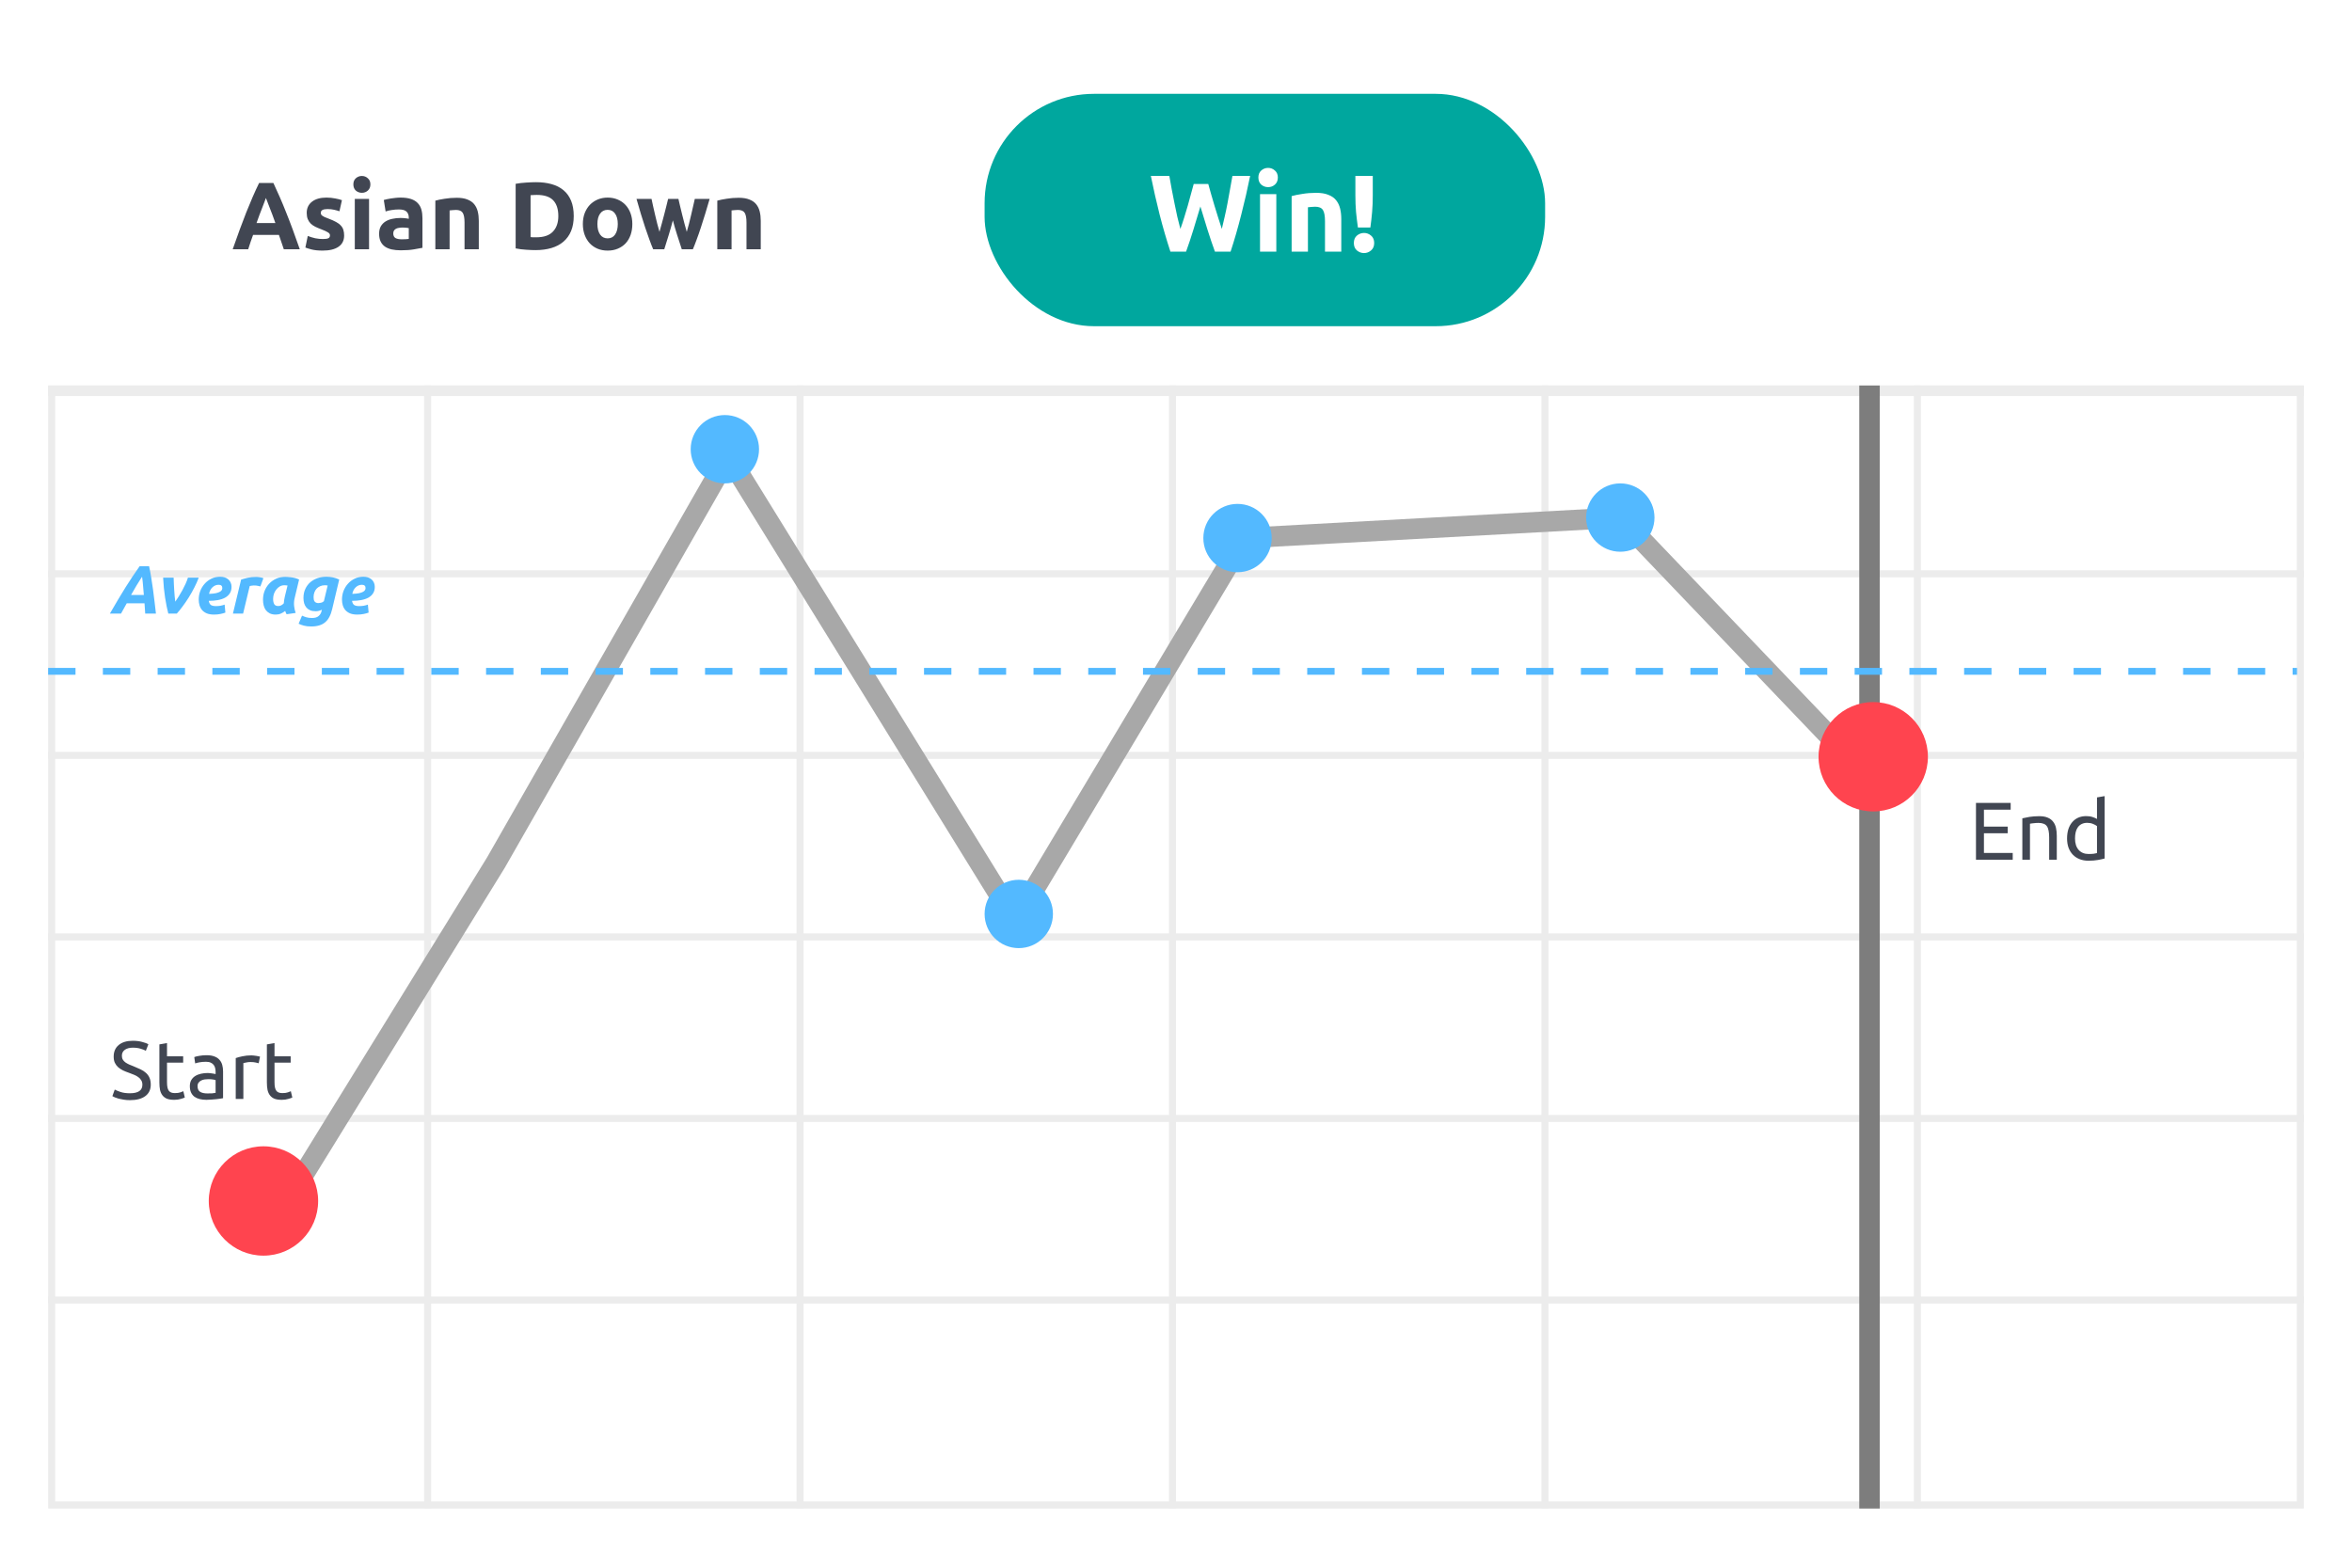 <svg width="342" height="228" viewBox="0 0 342 228" fill="none" xmlns="http://www.w3.org/2000/svg">
<g filter="url(#filter0_d_2599_38993)">
<rect x="7" y="5.697" width="328" height="213.697" rx="4.141" fill="white"/>
</g>
<path d="M41.267 36.251C41.165 35.917 41.049 35.574 40.919 35.221C40.799 34.869 40.678 34.516 40.557 34.164H36.8C36.68 34.516 36.554 34.869 36.425 35.221C36.304 35.574 36.193 35.917 36.091 36.251H33.836C34.198 35.212 34.541 34.252 34.866 33.37C35.191 32.489 35.506 31.659 35.812 30.88C36.128 30.101 36.434 29.363 36.731 28.667C37.037 27.962 37.352 27.276 37.677 26.608H39.75C40.066 27.276 40.377 27.962 40.683 28.667C40.989 29.363 41.295 30.101 41.601 30.88C41.916 31.659 42.236 32.489 42.561 33.37C42.886 34.252 43.229 35.212 43.591 36.251H41.267ZM38.665 28.793C38.619 28.932 38.549 29.122 38.456 29.363C38.364 29.604 38.257 29.883 38.136 30.198C38.016 30.513 37.881 30.861 37.733 31.241C37.593 31.622 37.45 32.021 37.301 32.438H40.043C39.894 32.021 39.75 31.622 39.611 31.241C39.472 30.861 39.337 30.513 39.208 30.198C39.087 29.883 38.98 29.604 38.888 29.363C38.795 29.122 38.721 28.932 38.665 28.793ZM46.937 34.762C47.317 34.762 47.587 34.725 47.744 34.651C47.902 34.577 47.981 34.433 47.981 34.219C47.981 34.052 47.879 33.909 47.675 33.788C47.471 33.658 47.16 33.514 46.742 33.357C46.418 33.236 46.121 33.111 45.852 32.981C45.592 32.851 45.369 32.698 45.184 32.522C44.998 32.336 44.855 32.118 44.752 31.868C44.65 31.617 44.599 31.316 44.599 30.963C44.599 30.277 44.855 29.734 45.365 29.335C45.875 28.936 46.575 28.737 47.466 28.737C47.911 28.737 48.338 28.779 48.746 28.862C49.154 28.936 49.479 29.02 49.72 29.113L49.358 30.727C49.117 30.643 48.853 30.569 48.565 30.504C48.287 30.439 47.971 30.407 47.619 30.407C46.97 30.407 46.645 30.587 46.645 30.949C46.645 31.033 46.659 31.107 46.687 31.172C46.715 31.237 46.77 31.302 46.854 31.367C46.937 31.422 47.048 31.487 47.188 31.562C47.336 31.627 47.522 31.701 47.744 31.784C48.199 31.951 48.574 32.118 48.871 32.285C49.168 32.443 49.4 32.619 49.567 32.814C49.743 32.999 49.864 33.208 49.929 33.44C50.003 33.672 50.04 33.941 50.04 34.247C50.04 34.971 49.767 35.518 49.219 35.889C48.681 36.26 47.916 36.446 46.923 36.446C46.274 36.446 45.731 36.39 45.295 36.279C44.868 36.167 44.572 36.075 44.404 36.001L44.752 34.317C45.105 34.456 45.467 34.567 45.838 34.651C46.209 34.725 46.575 34.762 46.937 34.762ZM53.663 36.251H51.59V28.932H53.663V36.251ZM53.858 26.817C53.858 27.197 53.733 27.498 53.482 27.721C53.241 27.934 52.953 28.041 52.619 28.041C52.285 28.041 51.993 27.934 51.743 27.721C51.502 27.498 51.381 27.197 51.381 26.817C51.381 26.436 51.502 26.139 51.743 25.926C51.993 25.703 52.285 25.592 52.619 25.592C52.953 25.592 53.241 25.703 53.482 25.926C53.733 26.139 53.858 26.436 53.858 26.817ZM58.409 34.804C58.613 34.804 58.808 34.799 58.993 34.79C59.179 34.781 59.327 34.767 59.439 34.748V33.176C59.355 33.157 59.23 33.139 59.063 33.12C58.896 33.102 58.743 33.092 58.604 33.092C58.409 33.092 58.223 33.106 58.047 33.134C57.88 33.153 57.732 33.194 57.602 33.259C57.472 33.324 57.37 33.412 57.296 33.524C57.221 33.635 57.184 33.774 57.184 33.941C57.184 34.266 57.291 34.493 57.505 34.623C57.727 34.743 58.029 34.804 58.409 34.804ZM58.242 28.737C58.854 28.737 59.364 28.806 59.773 28.945C60.181 29.085 60.505 29.284 60.747 29.544C60.997 29.804 61.173 30.119 61.276 30.49C61.377 30.861 61.428 31.274 61.428 31.729V36.042C61.132 36.107 60.719 36.181 60.19 36.265C59.661 36.358 59.021 36.404 58.27 36.404C57.797 36.404 57.365 36.362 56.976 36.279C56.595 36.195 56.266 36.061 55.988 35.875C55.709 35.681 55.496 35.43 55.348 35.124C55.199 34.818 55.125 34.442 55.125 33.997C55.125 33.57 55.209 33.208 55.375 32.911C55.552 32.614 55.784 32.378 56.071 32.202C56.359 32.025 56.688 31.9 57.059 31.826C57.43 31.742 57.815 31.701 58.214 31.701C58.483 31.701 58.72 31.715 58.924 31.742C59.137 31.761 59.309 31.789 59.439 31.826V31.631C59.439 31.279 59.332 30.996 59.119 30.782C58.905 30.569 58.534 30.462 58.005 30.462C57.653 30.462 57.305 30.49 56.962 30.546C56.618 30.592 56.322 30.662 56.071 30.755L55.807 29.085C55.927 29.048 56.076 29.011 56.252 28.973C56.438 28.927 56.637 28.89 56.85 28.862C57.064 28.825 57.286 28.797 57.518 28.779C57.76 28.751 58.001 28.737 58.242 28.737ZM63.303 29.182C63.656 29.08 64.111 28.987 64.667 28.904C65.224 28.811 65.808 28.765 66.42 28.765C67.042 28.765 67.557 28.848 67.965 29.015C68.382 29.173 68.712 29.4 68.953 29.697C69.194 29.994 69.366 30.346 69.468 30.755C69.57 31.163 69.621 31.617 69.621 32.118V36.251H67.547V32.369C67.547 31.701 67.459 31.228 67.283 30.949C67.107 30.671 66.778 30.532 66.295 30.532C66.147 30.532 65.989 30.541 65.822 30.56C65.655 30.569 65.507 30.583 65.377 30.601V36.251H63.303V29.182ZM77.15 34.484C77.252 34.493 77.368 34.502 77.498 34.512C77.637 34.512 77.8 34.512 77.985 34.512C79.071 34.512 79.873 34.238 80.393 33.691C80.921 33.143 81.186 32.387 81.186 31.422C81.186 30.411 80.935 29.646 80.434 29.126C79.933 28.607 79.14 28.347 78.055 28.347C77.906 28.347 77.753 28.352 77.596 28.361C77.438 28.361 77.29 28.37 77.15 28.389V34.484ZM83.426 31.422C83.426 32.257 83.296 32.986 83.037 33.607C82.777 34.229 82.406 34.743 81.923 35.152C81.45 35.56 80.87 35.866 80.184 36.07C79.497 36.274 78.727 36.376 77.874 36.376C77.484 36.376 77.03 36.358 76.51 36.321C75.991 36.293 75.481 36.228 74.98 36.126V26.733C75.481 26.64 76 26.58 76.538 26.552C77.085 26.515 77.554 26.497 77.944 26.497C78.769 26.497 79.516 26.589 80.184 26.775C80.861 26.96 81.441 27.253 81.923 27.651C82.406 28.05 82.777 28.561 83.037 29.182C83.296 29.804 83.426 30.55 83.426 31.422ZM91.946 32.577C91.946 33.153 91.863 33.681 91.696 34.164C91.529 34.637 91.288 35.045 90.972 35.388C90.657 35.722 90.277 35.982 89.831 36.167C89.395 36.353 88.904 36.446 88.356 36.446C87.818 36.446 87.327 36.353 86.881 36.167C86.445 35.982 86.07 35.722 85.754 35.388C85.439 35.045 85.193 34.637 85.017 34.164C84.84 33.681 84.752 33.153 84.752 32.577C84.752 32.002 84.84 31.478 85.017 31.005C85.202 30.532 85.453 30.128 85.768 29.794C86.093 29.46 86.473 29.201 86.909 29.015C87.354 28.83 87.837 28.737 88.356 28.737C88.885 28.737 89.368 28.83 89.803 29.015C90.249 29.201 90.629 29.46 90.945 29.794C91.26 30.128 91.506 30.532 91.682 31.005C91.858 31.478 91.946 32.002 91.946 32.577ZM89.831 32.577C89.831 31.937 89.701 31.436 89.442 31.075C89.191 30.703 88.829 30.518 88.356 30.518C87.883 30.518 87.517 30.703 87.257 31.075C86.997 31.436 86.867 31.937 86.867 32.577C86.867 33.218 86.997 33.728 87.257 34.108C87.517 34.479 87.883 34.665 88.356 34.665C88.829 34.665 89.191 34.479 89.442 34.108C89.701 33.728 89.831 33.218 89.831 32.577ZM97.842 32.049C97.657 32.754 97.457 33.454 97.244 34.15C97.04 34.846 96.822 35.546 96.59 36.251H94.976C94.809 35.861 94.628 35.398 94.433 34.859C94.238 34.321 94.034 33.737 93.821 33.106C93.617 32.466 93.403 31.794 93.181 31.088C92.967 30.374 92.759 29.655 92.555 28.932H94.739C94.813 29.266 94.892 29.632 94.976 30.031C95.069 30.421 95.161 30.824 95.254 31.241C95.356 31.659 95.458 32.081 95.56 32.508C95.671 32.925 95.783 33.329 95.894 33.718C96.015 33.31 96.131 32.893 96.242 32.466C96.363 32.039 96.474 31.622 96.576 31.214C96.687 30.796 96.789 30.397 96.882 30.017C96.984 29.627 97.072 29.266 97.147 28.932H98.649C98.724 29.266 98.807 29.627 98.9 30.017C98.993 30.397 99.09 30.796 99.192 31.214C99.294 31.622 99.401 32.039 99.512 32.466C99.623 32.893 99.739 33.31 99.86 33.718C99.971 33.329 100.083 32.925 100.194 32.508C100.305 32.081 100.407 31.659 100.5 31.241C100.602 30.824 100.695 30.421 100.778 30.031C100.871 29.632 100.955 29.266 101.029 28.932H103.186C102.982 29.655 102.768 30.374 102.546 31.088C102.332 31.794 102.119 32.466 101.906 33.106C101.701 33.737 101.497 34.321 101.293 34.859C101.098 35.398 100.918 35.861 100.751 36.251H99.136C98.904 35.546 98.677 34.846 98.455 34.15C98.232 33.454 98.028 32.754 97.842 32.049ZM104.301 29.182C104.654 29.08 105.109 28.987 105.665 28.904C106.222 28.811 106.806 28.765 107.418 28.765C108.04 28.765 108.555 28.848 108.963 29.015C109.38 29.173 109.71 29.4 109.951 29.697C110.192 29.994 110.364 30.346 110.466 30.755C110.568 31.163 110.619 31.617 110.619 32.118V36.251H108.546V32.369C108.546 31.701 108.457 31.228 108.281 30.949C108.105 30.671 107.776 30.532 107.293 30.532C107.145 30.532 106.987 30.541 106.82 30.56C106.653 30.569 106.505 30.583 106.375 30.601V36.251H104.301V29.182Z" fill="#414652"/>
<rect x="7.512" y="56.581" width="326.975" height="162.301" stroke="#ECECEC" stroke-width="1.025"/>
<path d="M7 109.858H335" stroke="#ECECEC" stroke-width="1.025"/>
<path d="M7 83.452H335" stroke="#ECECEC" stroke-width="1.025"/>
<path d="M7 136.264H335" stroke="#ECECEC" stroke-width="1.025"/>
<path d="M7 162.67H335" stroke="#ECECEC" stroke-width="1.025"/>
<path d="M7 189.076H335" stroke="#ECECEC" stroke-width="1.025"/>
<path d="M62.178 56.068L62.178 219.394" stroke="#ECECEC" stroke-width="1.025"/>
<path d="M116.333 56.068L116.333 219.394" stroke="#ECECEC" stroke-width="1.025"/>
<path d="M170.489 56.068L170.489 219.394" stroke="#ECECEC" stroke-width="1.025"/>
<path d="M224.646 56.068L224.645 219.394" stroke="#ECECEC" stroke-width="1.025"/>
<path d="M278.801 56.068L278.801 219.394" stroke="#ECECEC" stroke-width="1.025"/>
<path d="M7 56.832H335" stroke="#ECECEC" stroke-width="1.53"/>
<path d="M39.303 178.642L72.103 125.467L105.897 66.327L147.642 133.915L180.939 78.254L235.606 75.273L267.909 109.067" stroke="#A8A8A8" stroke-width="2.982"/>
<path d="M271.843 56.068L271.843 219.394" stroke="#7D7D7D" stroke-width="2.982"/>
<line x1="7" y1="97.637" x2="334.006" y2="97.637" stroke="#53B9FF" stroke-width="0.994" stroke-dasharray="3.98 3.98"/>
<path d="M21.115 89.243C21.102 88.985 21.085 88.733 21.065 88.488C21.052 88.236 21.035 87.987 21.015 87.742H18.431C18.299 87.987 18.16 88.236 18.014 88.488C17.868 88.733 17.729 88.985 17.596 89.243H15.976C16.407 88.501 16.808 87.815 17.179 87.186C17.557 86.556 17.918 85.963 18.262 85.407C18.613 84.85 18.955 84.323 19.286 83.826C19.617 83.323 19.955 82.832 20.3 82.355H21.681C21.788 82.832 21.887 83.362 21.98 83.945C22.079 84.522 22.169 85.115 22.248 85.725C22.334 86.328 22.41 86.934 22.477 87.543C22.549 88.147 22.616 88.713 22.675 89.243H21.115ZM20.658 83.866C20.379 84.31 20.104 84.751 19.833 85.188C19.568 85.625 19.309 86.073 19.058 86.53H20.916C20.883 86.126 20.846 85.695 20.807 85.238C20.774 84.78 20.724 84.323 20.658 83.866ZM24.474 89.243C24.302 88.581 24.146 87.809 24.007 86.927C23.868 86.039 23.771 85.069 23.718 84.015H25.249C25.256 84.273 25.266 84.558 25.279 84.87C25.292 85.175 25.309 85.483 25.329 85.794C25.349 86.106 25.372 86.41 25.398 86.709C25.425 87 25.455 87.265 25.488 87.504C25.634 87.305 25.796 87.06 25.975 86.768C26.16 86.477 26.339 86.172 26.512 85.854C26.684 85.536 26.843 85.218 26.988 84.9C27.134 84.575 27.247 84.28 27.326 84.015H28.897C28.725 84.486 28.509 84.969 28.251 85.466C27.999 85.963 27.727 86.444 27.436 86.907C27.144 87.371 26.846 87.805 26.541 88.21C26.243 88.614 25.965 88.958 25.706 89.243H24.474ZM28.896 87.196C28.896 86.772 28.969 86.361 29.115 85.963C29.267 85.566 29.479 85.214 29.751 84.91C30.022 84.598 30.35 84.35 30.735 84.164C31.126 83.972 31.556 83.876 32.027 83.876C32.259 83.876 32.474 83.909 32.673 83.975C32.872 84.041 33.044 84.138 33.19 84.263C33.342 84.389 33.458 84.545 33.538 84.731C33.624 84.91 33.667 85.115 33.667 85.347C33.667 85.718 33.584 86.033 33.418 86.291C33.253 86.55 33.021 86.762 32.723 86.927C32.431 87.086 32.083 87.202 31.679 87.275C31.275 87.348 30.834 87.385 30.357 87.385C30.403 87.663 30.503 87.862 30.655 87.981C30.814 88.094 31.063 88.15 31.401 88.15C31.613 88.15 31.828 88.133 32.047 88.1C32.265 88.06 32.471 88.004 32.663 87.931L32.772 89.094C32.587 89.167 32.348 89.233 32.057 89.293C31.772 89.353 31.46 89.382 31.122 89.382C30.712 89.382 30.364 89.326 30.079 89.213C29.8 89.094 29.572 88.935 29.393 88.736C29.221 88.537 29.095 88.305 29.015 88.04C28.936 87.775 28.896 87.494 28.896 87.196ZM31.788 85.049C31.45 85.049 31.152 85.171 30.894 85.416C30.642 85.655 30.476 85.973 30.397 86.371C30.808 86.357 31.139 86.324 31.391 86.271C31.642 86.212 31.838 86.142 31.977 86.063C32.116 85.983 32.209 85.897 32.255 85.804C32.302 85.711 32.325 85.619 32.325 85.526C32.325 85.208 32.146 85.049 31.788 85.049ZM37.864 85.287C37.731 85.254 37.599 85.224 37.466 85.198C37.34 85.165 37.152 85.148 36.9 85.148C36.807 85.148 36.704 85.158 36.592 85.178C36.479 85.191 36.386 85.208 36.313 85.228L35.349 89.243H33.868L35.061 84.293C35.346 84.201 35.664 84.114 36.015 84.035C36.373 83.949 36.774 83.906 37.218 83.906C37.383 83.906 37.566 83.922 37.765 83.955C37.97 83.982 38.149 84.028 38.301 84.095L37.864 85.287ZM42.845 86.987C42.752 87.365 42.726 87.746 42.766 88.13C42.805 88.508 42.882 88.846 42.994 89.144L41.672 89.333C41.633 89.253 41.596 89.177 41.563 89.104C41.53 89.031 41.497 88.948 41.464 88.856C41.278 89.008 41.073 89.134 40.847 89.233C40.622 89.333 40.37 89.382 40.092 89.382C39.761 89.382 39.476 89.326 39.237 89.213C39.005 89.094 38.813 88.938 38.661 88.746C38.515 88.547 38.409 88.319 38.343 88.06C38.276 87.795 38.243 87.514 38.243 87.216C38.243 86.758 38.323 86.328 38.482 85.923C38.647 85.519 38.873 85.168 39.158 84.87C39.449 84.565 39.79 84.326 40.181 84.154C40.572 83.982 40.996 83.896 41.454 83.896C41.513 83.896 41.616 83.899 41.762 83.906C41.914 83.912 42.086 83.929 42.279 83.955C42.471 83.975 42.673 84.012 42.885 84.065C43.097 84.118 43.299 84.191 43.491 84.283L42.845 86.987ZM41.811 85.158C41.725 85.145 41.646 85.135 41.573 85.128C41.507 85.122 41.424 85.118 41.324 85.118C41.099 85.118 40.887 85.175 40.688 85.287C40.496 85.4 40.327 85.549 40.181 85.735C40.036 85.913 39.92 86.122 39.834 86.361C39.754 86.599 39.714 86.848 39.714 87.106C39.714 87.424 39.767 87.676 39.873 87.862C39.979 88.047 40.175 88.14 40.46 88.14C40.612 88.14 40.748 88.11 40.867 88.05C40.993 87.991 41.126 87.891 41.265 87.752C41.278 87.587 41.298 87.414 41.324 87.235C41.358 87.05 41.391 86.881 41.424 86.728L41.811 85.158ZM48.301 88.587C48.201 89.018 48.069 89.389 47.903 89.7C47.744 90.018 47.542 90.28 47.297 90.486C47.058 90.698 46.77 90.853 46.432 90.953C46.094 91.059 45.7 91.112 45.249 91.112C44.832 91.112 44.481 91.072 44.196 90.993C43.911 90.92 43.653 90.827 43.42 90.714L43.917 89.541C44.123 89.634 44.335 89.714 44.554 89.78C44.779 89.846 45.054 89.879 45.379 89.879C45.803 89.879 46.121 89.783 46.333 89.591C46.551 89.406 46.694 89.164 46.76 88.865L46.8 88.677C46.667 88.743 46.525 88.796 46.373 88.836C46.227 88.875 46.071 88.895 45.905 88.895C45.594 88.895 45.326 88.849 45.1 88.756C44.875 88.657 44.69 88.521 44.544 88.349C44.404 88.176 44.298 87.974 44.226 87.742C44.159 87.504 44.126 87.245 44.126 86.967C44.126 86.463 44.219 86.019 44.404 85.635C44.59 85.244 44.835 84.919 45.14 84.661C45.452 84.403 45.806 84.207 46.204 84.075C46.608 83.942 47.029 83.876 47.466 83.876C47.784 83.876 48.099 83.909 48.41 83.975C48.721 84.041 49.026 84.144 49.325 84.283L48.301 88.587ZM47.645 85.158C47.532 85.132 47.393 85.118 47.227 85.118C46.975 85.118 46.75 85.165 46.551 85.257C46.353 85.344 46.18 85.463 46.035 85.615C45.895 85.768 45.786 85.953 45.707 86.172C45.634 86.384 45.597 86.612 45.597 86.858C45.597 86.977 45.607 87.09 45.627 87.196C45.647 87.295 45.683 87.385 45.736 87.464C45.789 87.537 45.862 87.597 45.955 87.643C46.048 87.689 46.164 87.713 46.303 87.713C46.396 87.713 46.518 87.696 46.671 87.663C46.83 87.63 46.972 87.553 47.098 87.434L47.645 85.158ZM49.726 87.196C49.726 86.772 49.799 86.361 49.945 85.963C50.097 85.566 50.309 85.214 50.581 84.91C50.852 84.598 51.18 84.35 51.565 84.164C51.956 83.972 52.386 83.876 52.857 83.876C53.089 83.876 53.304 83.909 53.503 83.975C53.702 84.041 53.874 84.138 54.02 84.263C54.172 84.389 54.288 84.545 54.368 84.731C54.454 84.91 54.497 85.115 54.497 85.347C54.497 85.718 54.414 86.033 54.248 86.291C54.083 86.55 53.851 86.762 53.553 86.927C53.261 87.086 52.913 87.202 52.509 87.275C52.105 87.348 51.664 87.385 51.187 87.385C51.233 87.663 51.333 87.862 51.485 87.981C51.644 88.094 51.893 88.15 52.231 88.15C52.443 88.15 52.658 88.133 52.877 88.1C53.095 88.06 53.301 88.004 53.493 87.931L53.602 89.094C53.417 89.167 53.178 89.233 52.887 89.293C52.602 89.353 52.29 89.382 51.952 89.382C51.541 89.382 51.194 89.326 50.909 89.213C50.63 89.094 50.402 88.935 50.223 88.736C50.051 88.537 49.925 88.305 49.845 88.04C49.766 87.775 49.726 87.494 49.726 87.196ZM52.618 85.049C52.28 85.049 51.982 85.171 51.724 85.416C51.472 85.655 51.306 85.973 51.227 86.371C51.638 86.357 51.969 86.324 52.221 86.271C52.472 86.212 52.668 86.142 52.807 86.063C52.946 85.983 53.039 85.897 53.085 85.804C53.132 85.711 53.155 85.619 53.155 85.526C53.155 85.208 52.976 85.049 52.618 85.049Z" fill="#53B9FF"/>
<rect x="143.17" y="13.648" width="81.503" height="33.794" rx="15.903" fill="#00A79E"/>
<path d="M175.692 26.756C175.819 27.19 175.957 27.683 176.105 28.235C176.264 28.775 176.428 29.337 176.598 29.92C176.778 30.503 176.959 31.087 177.139 31.67C177.319 32.253 177.494 32.794 177.664 33.292C177.801 32.751 177.939 32.163 178.077 31.526C178.225 30.89 178.363 30.233 178.49 29.555C178.618 28.876 178.74 28.203 178.856 27.535C178.983 26.856 179.1 26.204 179.206 25.579H181.782C181.411 27.424 180.982 29.295 180.494 31.193C180.017 33.09 179.498 34.893 178.936 36.6H176.662C176.291 35.582 175.93 34.516 175.58 33.403C175.23 32.279 174.886 31.155 174.547 30.032C174.207 31.155 173.868 32.279 173.529 33.403C173.189 34.516 172.834 35.582 172.463 36.6H170.189C169.627 34.893 169.102 33.09 168.615 31.193C168.138 29.295 167.714 27.424 167.342 25.579H170.03C170.136 26.204 170.253 26.856 170.38 27.535C170.507 28.203 170.64 28.876 170.778 29.555C170.915 30.233 171.053 30.89 171.191 31.526C171.339 32.163 171.488 32.751 171.636 33.292C171.827 32.772 172.013 32.221 172.193 31.638C172.373 31.055 172.548 30.472 172.718 29.889C172.887 29.305 173.041 28.744 173.179 28.203C173.327 27.662 173.46 27.18 173.576 26.756H175.692ZM185.587 36.6H183.218V28.235H185.587V36.6ZM185.81 25.817C185.81 26.252 185.667 26.597 185.38 26.851C185.105 27.095 184.776 27.217 184.394 27.217C184.013 27.217 183.679 27.095 183.392 26.851C183.117 26.597 182.979 26.252 182.979 25.817C182.979 25.383 183.117 25.043 183.392 24.8C183.679 24.545 184.013 24.418 184.394 24.418C184.776 24.418 185.105 24.545 185.38 24.8C185.667 25.043 185.81 25.383 185.81 25.817ZM187.815 28.521C188.217 28.404 188.737 28.298 189.373 28.203C190.009 28.097 190.677 28.044 191.377 28.044C192.087 28.044 192.676 28.139 193.142 28.33C193.619 28.51 193.995 28.77 194.271 29.109C194.547 29.448 194.743 29.851 194.86 30.318C194.976 30.784 195.034 31.304 195.034 31.876V36.6H192.665V32.163C192.665 31.399 192.564 30.859 192.363 30.541C192.161 30.223 191.785 30.064 191.234 30.064C191.064 30.064 190.884 30.074 190.693 30.095C190.502 30.106 190.333 30.122 190.184 30.143V36.6H187.815V28.521ZM199.612 28.425C199.612 29.284 199.581 30.085 199.517 30.827C199.453 31.569 199.369 32.322 199.263 33.085H197.45C197.344 32.322 197.254 31.569 197.179 30.827C197.116 30.085 197.084 29.284 197.084 28.425V25.579H199.612V28.425ZM199.819 35.343C199.819 35.81 199.665 36.17 199.358 36.425C199.061 36.679 198.722 36.806 198.34 36.806C197.959 36.806 197.614 36.679 197.307 36.425C197.01 36.17 196.861 35.81 196.861 35.343C196.861 34.877 197.01 34.516 197.307 34.262C197.614 34.007 197.959 33.88 198.34 33.88C198.722 33.88 199.061 34.007 199.358 34.262C199.665 34.516 199.819 34.877 199.819 35.343Z" fill="white"/>
<path d="M18.891 159.001C20.1 159.001 20.704 158.588 20.704 157.761C20.704 157.506 20.649 157.292 20.537 157.117C20.434 156.934 20.291 156.779 20.108 156.652C19.925 156.516 19.714 156.401 19.476 156.306C19.245 156.21 18.999 156.115 18.736 156.019C18.434 155.916 18.148 155.801 17.878 155.674C17.607 155.538 17.373 155.383 17.174 155.208C16.975 155.025 16.816 154.811 16.697 154.564C16.585 154.318 16.53 154.02 16.53 153.67C16.53 152.946 16.776 152.382 17.269 151.976C17.762 151.571 18.442 151.368 19.309 151.368C19.81 151.368 20.263 151.423 20.669 151.535C21.082 151.638 21.384 151.753 21.575 151.881L21.205 152.823C21.038 152.72 20.788 152.62 20.454 152.525C20.128 152.421 19.746 152.37 19.309 152.37C19.086 152.37 18.879 152.394 18.689 152.441C18.498 152.489 18.331 152.561 18.188 152.656C18.044 152.751 17.929 152.875 17.842 153.026C17.762 153.169 17.723 153.34 17.723 153.539C17.723 153.761 17.766 153.948 17.854 154.099C17.941 154.25 18.064 154.385 18.223 154.505C18.383 154.616 18.565 154.719 18.772 154.815C18.987 154.91 19.221 155.006 19.476 155.101C19.834 155.244 20.16 155.387 20.454 155.53C20.756 155.674 21.014 155.844 21.229 156.043C21.452 156.242 21.623 156.481 21.742 156.759C21.861 157.029 21.921 157.359 21.921 157.749C21.921 158.472 21.654 159.029 21.122 159.419C20.597 159.808 19.854 160.003 18.891 160.003C18.565 160.003 18.263 159.979 17.985 159.932C17.715 159.892 17.472 159.844 17.257 159.788C17.043 159.725 16.856 159.661 16.697 159.598C16.546 159.526 16.426 159.466 16.339 159.419L16.685 158.465C16.868 158.568 17.146 158.683 17.52 158.81C17.893 158.938 18.351 159.001 18.891 159.001ZM24.285 153.622H26.635V154.552H24.285V157.415C24.285 157.725 24.309 157.983 24.357 158.19C24.404 158.389 24.476 158.548 24.571 158.667C24.667 158.779 24.786 158.858 24.929 158.906C25.072 158.954 25.239 158.977 25.43 158.977C25.764 158.977 26.03 158.942 26.229 158.87C26.436 158.791 26.579 158.735 26.659 158.703L26.873 159.621C26.762 159.677 26.567 159.745 26.289 159.824C26.011 159.912 25.693 159.955 25.335 159.955C24.913 159.955 24.564 159.904 24.285 159.8C24.015 159.689 23.796 159.526 23.629 159.311C23.462 159.097 23.343 158.834 23.271 158.524C23.208 158.206 23.176 157.84 23.176 157.427V151.893L24.285 151.702V153.622ZM30.146 159.025C30.408 159.025 30.639 159.021 30.837 159.013C31.044 158.997 31.215 158.973 31.35 158.942V157.093C31.271 157.053 31.14 157.021 30.957 156.997C30.782 156.966 30.567 156.95 30.313 156.95C30.146 156.95 29.967 156.962 29.776 156.986C29.593 157.009 29.422 157.061 29.263 157.141C29.112 157.212 28.985 157.316 28.881 157.451C28.778 157.578 28.726 157.749 28.726 157.964C28.726 158.361 28.853 158.639 29.108 158.798C29.362 158.95 29.708 159.025 30.146 159.025ZM30.05 153.467C30.495 153.467 30.869 153.527 31.171 153.646C31.481 153.757 31.728 153.92 31.911 154.135C32.102 154.342 32.237 154.592 32.316 154.886C32.396 155.173 32.436 155.491 32.436 155.841V159.717C32.34 159.733 32.205 159.757 32.03 159.788C31.863 159.812 31.672 159.836 31.458 159.86C31.243 159.884 31.008 159.904 30.754 159.92C30.507 159.943 30.261 159.955 30.014 159.955C29.665 159.955 29.343 159.92 29.048 159.848C28.754 159.777 28.5 159.665 28.285 159.514C28.07 159.355 27.903 159.148 27.784 158.894C27.665 158.639 27.605 158.333 27.605 157.975C27.605 157.634 27.673 157.339 27.808 157.093C27.951 156.846 28.142 156.648 28.38 156.497C28.619 156.345 28.897 156.234 29.215 156.163C29.533 156.091 29.867 156.055 30.217 156.055C30.328 156.055 30.444 156.063 30.563 156.079C30.682 156.087 30.794 156.103 30.897 156.127C31.008 156.143 31.104 156.159 31.183 156.174C31.263 156.19 31.318 156.202 31.35 156.21V155.9C31.35 155.717 31.33 155.538 31.291 155.363C31.251 155.181 31.179 155.022 31.076 154.886C30.973 154.743 30.829 154.632 30.646 154.552C30.472 154.465 30.241 154.421 29.955 154.421C29.589 154.421 29.267 154.449 28.989 154.505C28.718 154.552 28.515 154.604 28.38 154.66L28.249 153.741C28.392 153.678 28.631 153.618 28.965 153.562C29.299 153.499 29.66 153.467 30.05 153.467ZM36.568 153.491C36.663 153.491 36.771 153.499 36.89 153.515C37.017 153.523 37.141 153.539 37.26 153.562C37.379 153.578 37.486 153.598 37.582 153.622C37.685 153.638 37.761 153.654 37.808 153.67L37.617 154.636C37.53 154.604 37.383 154.568 37.176 154.529C36.977 154.481 36.719 154.457 36.401 154.457C36.194 154.457 35.987 154.481 35.781 154.529C35.582 154.568 35.451 154.596 35.387 154.612V159.824H34.278V153.884C34.54 153.789 34.866 153.702 35.256 153.622C35.646 153.535 36.083 153.491 36.568 153.491ZM39.916 153.622H42.266V154.552H39.916V157.415C39.916 157.725 39.94 157.983 39.988 158.19C40.036 158.389 40.107 158.548 40.203 158.667C40.298 158.779 40.417 158.858 40.56 158.906C40.704 158.954 40.871 158.977 41.061 158.977C41.395 158.977 41.662 158.942 41.861 158.87C42.067 158.791 42.21 158.735 42.29 158.703L42.505 159.621C42.393 159.677 42.199 159.745 41.92 159.824C41.642 159.912 41.324 159.955 40.966 159.955C40.545 159.955 40.195 159.904 39.916 159.8C39.646 159.689 39.427 159.526 39.26 159.311C39.093 159.097 38.974 158.834 38.903 158.524C38.839 158.206 38.807 157.84 38.807 157.427V151.893L39.916 151.702V153.622Z" fill="#414652"/>
<path d="M46.261 174.666C46.261 179.058 42.7 182.618 38.309 182.618C33.917 182.618 30.357 179.058 30.357 174.666C30.357 170.275 33.917 166.715 38.309 166.715C42.7 166.715 46.261 170.275 46.261 174.666Z" fill="#FF444F"/>
<path d="M240.576 75.273C240.576 78.018 238.351 80.243 235.606 80.243C232.862 80.243 230.637 78.018 230.637 75.273C230.637 72.529 232.862 70.304 235.606 70.304C238.351 70.304 240.576 72.529 240.576 75.273Z" fill="#53B9FF"/>
<path d="M184.915 78.255C184.915 80.999 182.69 83.225 179.945 83.225C177.201 83.225 174.976 80.999 174.976 78.255C174.976 75.51 177.201 73.285 179.945 73.285C182.69 73.285 184.915 75.51 184.915 78.255Z" fill="#53B9FF"/>
<path d="M153.109 132.922C153.109 135.667 150.884 137.892 148.14 137.892C145.395 137.892 143.17 135.667 143.17 132.922C143.17 130.177 145.395 127.952 148.14 127.952C150.884 127.952 153.109 130.177 153.109 132.922Z" fill="#53B9FF"/>
<path d="M280.334 110.061C280.334 114.452 276.774 118.012 272.382 118.012C267.991 118.012 264.431 114.452 264.431 110.061C264.431 105.669 267.991 102.109 272.382 102.109C276.774 102.109 280.334 105.669 280.334 110.061Z" fill="#FF444F"/>
<path d="M287.323 125.037V116.772H292.368V117.761H288.48V120.218H291.938V121.185H288.48V124.047H292.666V125.037H287.323ZM294.065 119.014C294.319 118.95 294.657 118.883 295.079 118.811C295.5 118.74 295.985 118.704 296.534 118.704C297.027 118.704 297.436 118.775 297.762 118.918C298.088 119.054 298.347 119.248 298.538 119.503C298.736 119.749 298.876 120.048 298.955 120.397C299.035 120.747 299.074 121.133 299.074 121.554V125.037H297.965V121.793C297.965 121.411 297.937 121.085 297.882 120.815C297.834 120.545 297.751 120.326 297.631 120.159C297.512 119.992 297.353 119.873 297.154 119.801C296.955 119.722 296.709 119.682 296.415 119.682C296.295 119.682 296.172 119.686 296.045 119.694C295.918 119.702 295.794 119.714 295.675 119.729C295.564 119.737 295.46 119.749 295.365 119.765C295.278 119.781 295.214 119.793 295.174 119.801V125.037H294.065V119.014ZM304.921 120.147C304.786 120.036 304.591 119.928 304.337 119.825C304.083 119.722 303.804 119.67 303.502 119.67C303.184 119.67 302.91 119.729 302.679 119.849C302.456 119.96 302.274 120.119 302.13 120.326C301.987 120.525 301.884 120.763 301.82 121.041C301.757 121.32 301.725 121.618 301.725 121.936C301.725 122.66 301.904 123.22 302.262 123.618C302.619 124.007 303.097 124.202 303.693 124.202C303.995 124.202 304.246 124.19 304.444 124.166C304.651 124.135 304.81 124.103 304.921 124.071V120.147ZM304.921 115.972L306.031 115.782V124.858C305.776 124.93 305.45 125.001 305.053 125.073C304.655 125.144 304.198 125.18 303.681 125.18C303.204 125.18 302.774 125.105 302.393 124.954C302.011 124.803 301.685 124.588 301.415 124.31C301.144 124.031 300.934 123.693 300.783 123.296C300.64 122.89 300.568 122.437 300.568 121.936C300.568 121.459 300.628 121.022 300.747 120.624C300.874 120.226 301.057 119.885 301.296 119.598C301.534 119.312 301.824 119.089 302.166 118.93C302.516 118.771 302.914 118.692 303.359 118.692C303.717 118.692 304.031 118.74 304.301 118.835C304.579 118.93 304.786 119.022 304.921 119.109V115.972Z" fill="#414652"/>
<path d="M110.37 65.334C110.37 68.079 108.145 70.304 105.4 70.304C102.656 70.304 100.431 68.079 100.431 65.334C100.431 62.589 102.656 60.364 105.4 60.364C108.145 60.364 110.37 62.589 110.37 65.334Z" fill="#53B9FF"/>
<defs>
<filter id="filter0_d_2599_38993" x="0.098" y="0.175" width="341.805" height="227.502" filterUnits="userSpaceOnUse" color-interpolation-filters="sRGB">
<feFlood flood-opacity="0" result="BackgroundImageFix"/>
<feColorMatrix in="SourceAlpha" type="matrix" values="0 0 0 0 0 0 0 0 0 0 0 0 0 0 0 0 0 0 127 0" result="hardAlpha"/>
<feOffset dy="1.38"/>
<feGaussianBlur stdDeviation="3.451"/>
<feComposite in2="hardAlpha" operator="out"/>
<feColorMatrix type="matrix" values="0 0 0 0 0 0 0 0 0 0 0 0 0 0 0 0 0 0 0.1 0"/>
<feBlend mode="normal" in2="BackgroundImageFix" result="effect1_dropShadow_2599_38993"/>
<feBlend mode="normal" in="SourceGraphic" in2="effect1_dropShadow_2599_38993" result="shape"/>
</filter>
</defs>
</svg>
